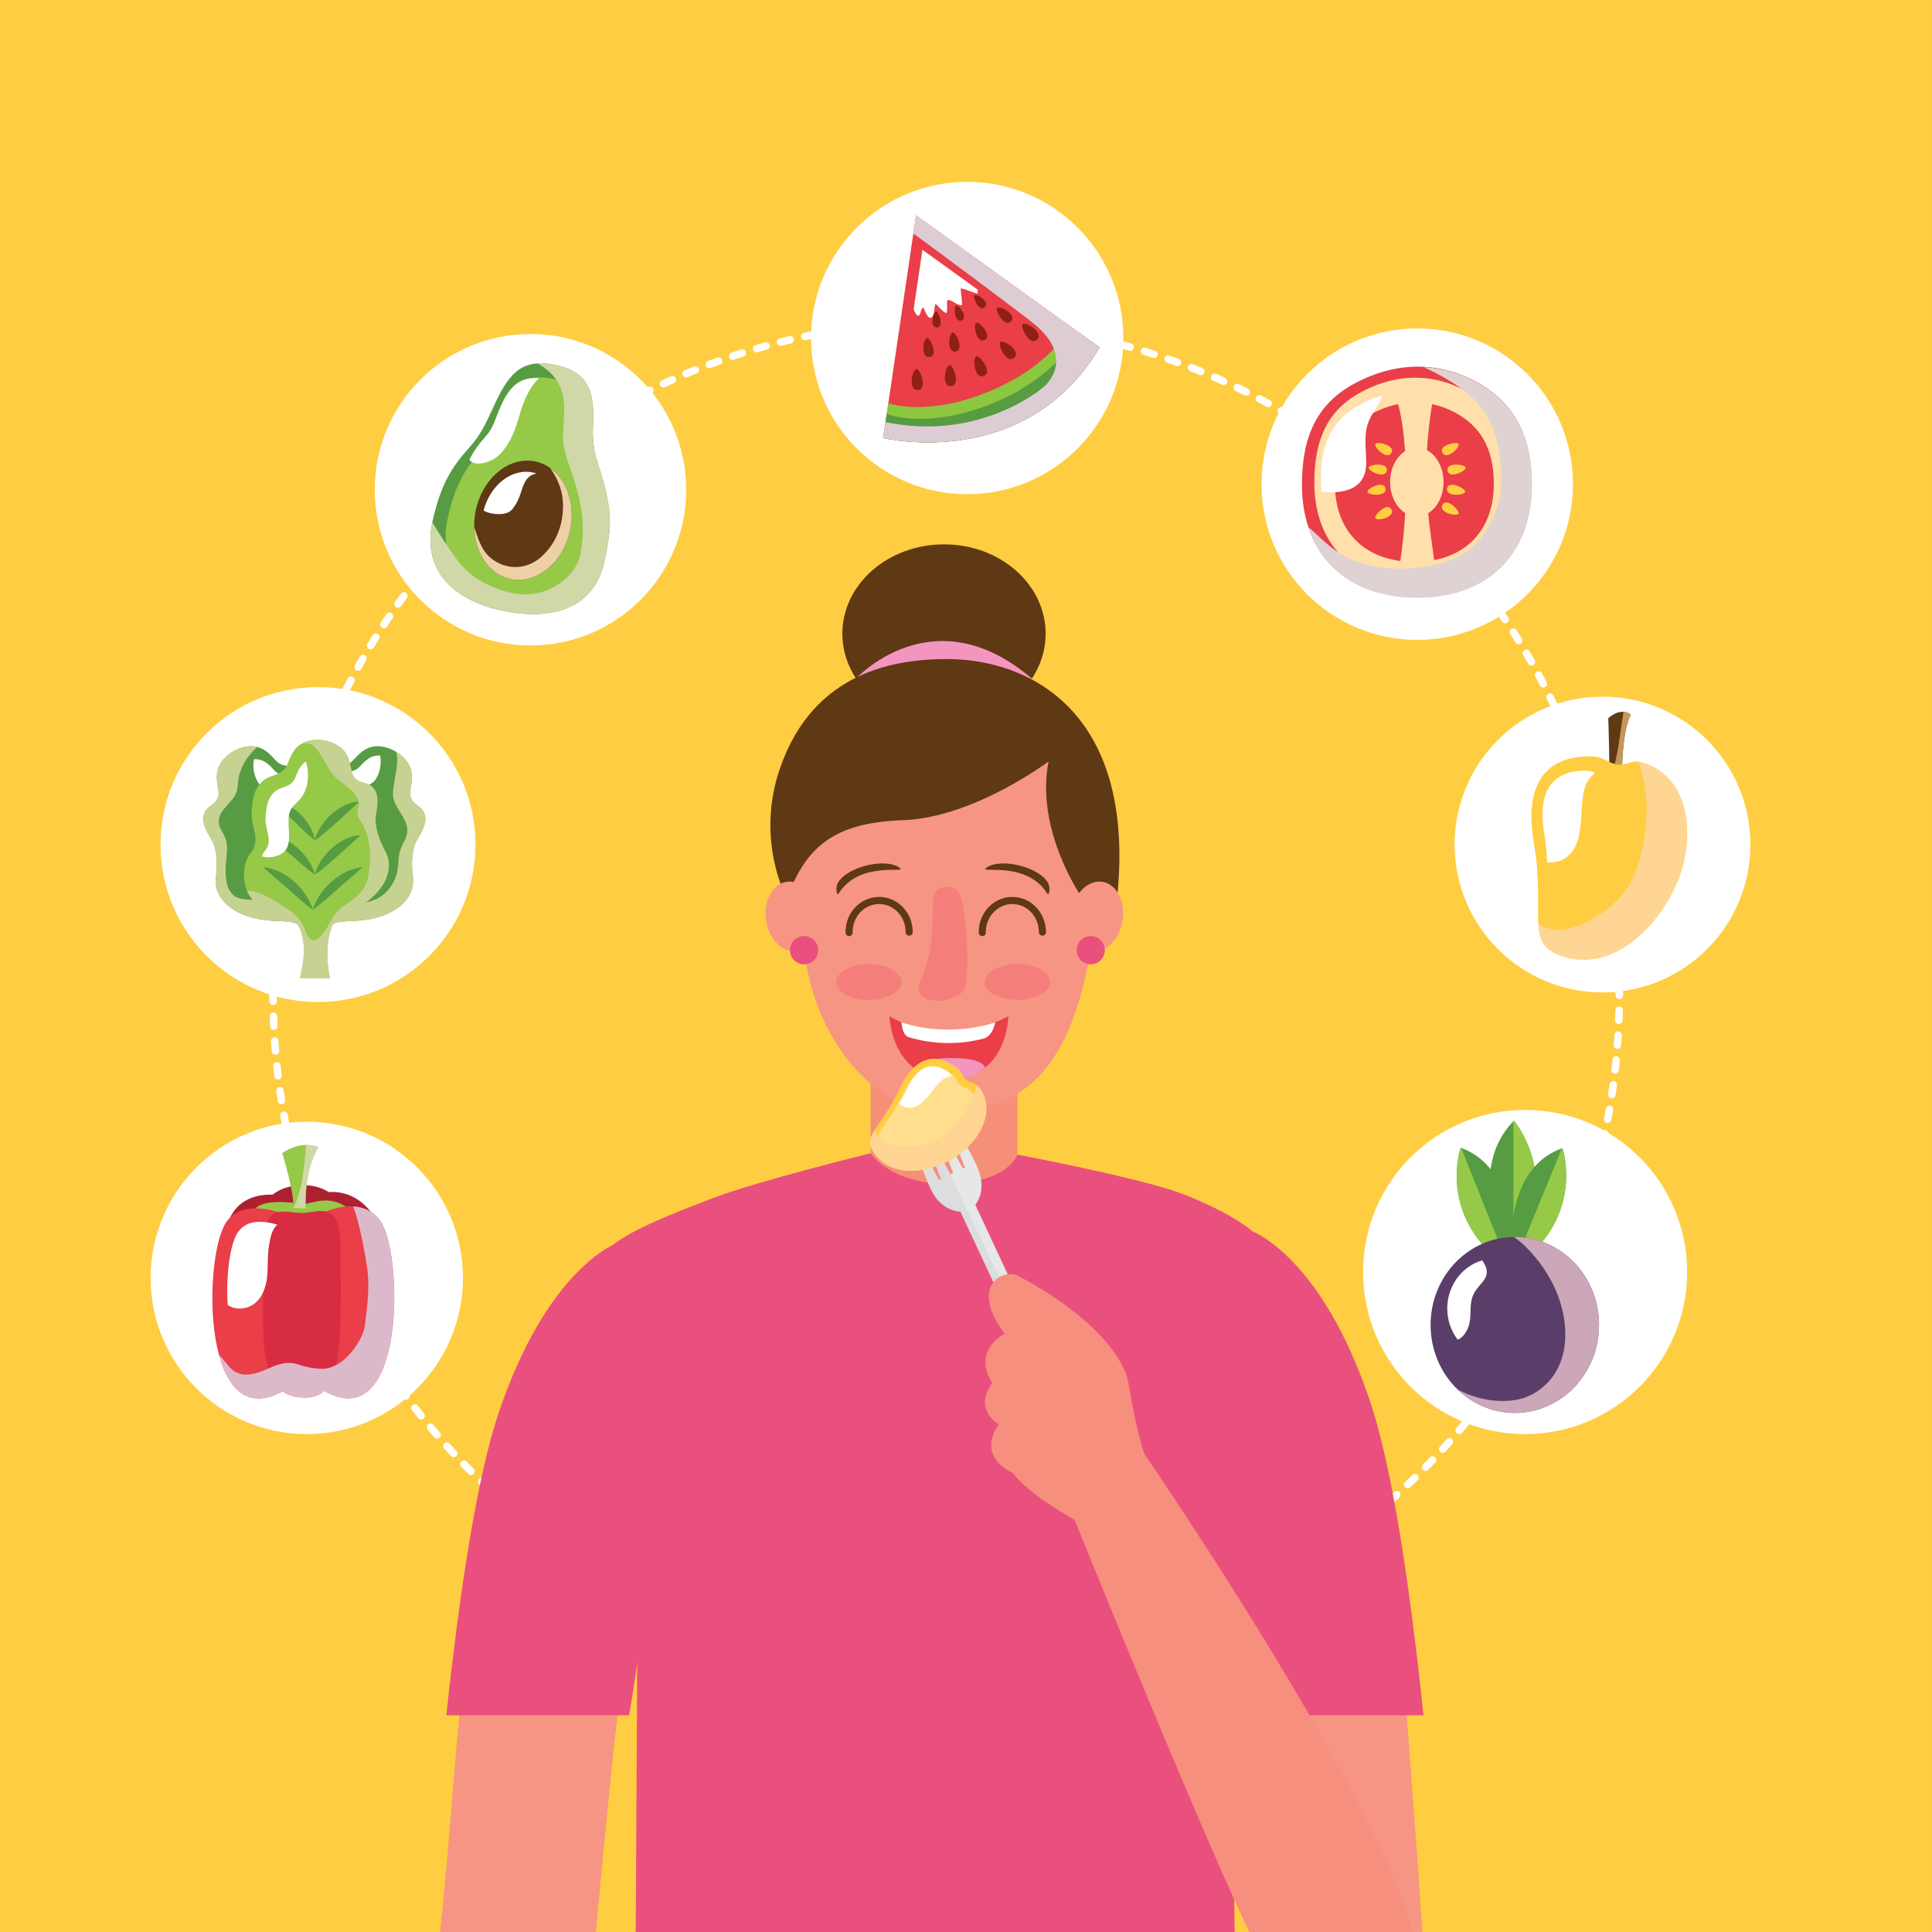 <?xml version="1.0" encoding="utf-8"?>
<!-- Generator: Adobe Illustrator 27.5.0, SVG Export Plug-In . SVG Version: 6.00 Build 0)  -->
<svg version="1.1" id="Capa_1" xmlns="http://www.w3.org/2000/svg" xmlns:xlink="http://www.w3.org/1999/xlink" x="0px" y="0px"
	 viewBox="0 0 425.2 425.2" style="enable-background:new 0 0 425.2 425.2;" xml:space="preserve">
<rect x="0" y="0" width="425.2" height="425.2" fill="#333333" stroke="none"/>
<rect x="0.002" y="0.004" style="fill:#FFCD41;" width="425.196" height="425.196"/>
<g>
	
		<ellipse transform="matrix(0.04 -0.999 0.999 0.04 -18.694 418.197)" style="fill:none;stroke:#FFFFFF;stroke-width:1.645;stroke-linecap:round;stroke-linejoin:round;stroke-miterlimit:10;stroke-dasharray:2.193,3.29;" cx="208.269" cy="218.826" rx="148.177" ry="148.175"/>
	<g>
		<path style="fill:#FFFFFF;" d="M247.234,74.393c0,18.982-15.386,34.371-34.366,34.371c-18.985,0-34.372-15.388-34.372-34.371
			c0-18.985,15.387-34.372,34.372-34.372C231.849,40.021,247.234,55.408,247.234,74.393z"/>
		<g>
			<path style="fill:#EA3E48;" d="M201.605,47.382l-7.228,49.002c0,0,31.239,7.663,47.603-19.929L201.605,47.382z"/>
			<path style="fill:#FFFFFF;" d="M201.342,68.678c0.113,0.236,0.561,1.082,0.945,0.734c0.246-0.226,0.301-0.649,0.402-0.955
				c0.092-0.278,0.195-0.543,0.402-0.754c0.029-0.026,0.08-0.016,0.1,0.011c0.318,0.42,1.053,2.806,1.864,2.12
				c0.416-0.351,0.48-1.053,0.558-1.557c0.068-0.443,0.082-0.944,0.268-1.357c0.023-0.05,0.082-0.054,0.119-0.016
				c0.376,0.392,0.73,0.809,1.123,1.182c0.203,0.191,0.412,0.382,0.641,0.54c0.137,0.095,0.492,0.428,0.565,0.185
				c0.286-0.907-0.065-1.863,0.178-2.774c0.009-0.032,0.048-0.046,0.071-0.045c1.023,0.093,1.744,0.952,2.721,1.157
				c0.06,0.013,0.413,0.108,0.417-0.023c0.009-0.2,0.009-0.4,0-0.598c-0.013-0.33-0.04-0.659-0.077-0.987
				c-0.076-0.659-0.174-1.315-0.216-1.979c-0.004-0.045,0.029-0.083,0.077-0.078c1.273,0.163,2.383,0.888,3.639,1.124
				c0.055-0.292,0.057-0.585,0.026-0.876L203.01,54.98l-1.933,13.091C201.172,68.271,201.248,68.481,201.342,68.678z"/>
			<path style="fill:#8DC63F;" d="M235.551,71.825c0,0-3.729,8.357-17.544,14.192c-13.944,5.888-22.504,2.718-22.504,2.718
				l-1.125,7.649c0,0,31.239,7.663,47.603-19.929L235.551,71.825z"/>
			<path style="fill:#579C43;" d="M195.156,91.094l-0.778,5.291c0,0,31.239,7.663,47.603-19.929l-4.494-3.237
				c0,0-4.481,9.403-18.426,15.294C204.158,94.805,195.156,91.094,195.156,91.094z"/>
			<g>
				<path style="fill:#8E2014;" d="M201.729,81.211c0.729-0.046,2.53,4.475,0.26,4.614C199.816,85.955,200.74,81.27,201.729,81.211z
					"/>
				<path style="fill:#8E2014;" d="M209.02,80.347c0.733-0.044,2.531,4.477,0.26,4.615C207.111,85.094,208.033,80.408,209.02,80.347
					z"/>
				<path style="fill:#8E2014;" d="M225.079,71.349c-0.543,0.493,1.443,4.935,3.124,3.403
					C229.813,73.289,225.811,70.684,225.079,71.349z"/>
				<path style="fill:#8E2014;" d="M220.098,75.308c-0.539,0.493,1.443,4.936,3.127,3.404
					C224.831,77.249,220.826,74.643,220.098,75.308z"/>
				<path style="fill:#8E2014;" d="M214.891,78.41c0.686-0.256,3.723,3.546,1.59,4.337C214.442,83.504,213.963,78.754,214.891,78.41
					z"/>
				<path style="fill:#8E2014;" d="M204.018,74.38c0.66-0.093,2.621,3.897,0.564,4.183C202.611,78.837,203.121,74.504,204.018,74.38
					z"/>
				<path style="fill:#8E2014;" d="M209.705,73.193c0.664-0.092,2.625,3.897,0.568,4.184
					C208.304,77.651,208.813,73.318,209.705,73.193z"/>
				<path style="fill:#8E2014;" d="M219.438,67.817c-0.459,0.487,1.666,4.392,3.089,2.877
					C223.886,69.247,220.055,67.158,219.438,67.817z"/>
				<path style="fill:#8E2014;" d="M214.915,71.011c0.605-0.281,3.642,2.965,1.755,3.84
					C214.867,75.685,214.095,71.391,214.915,71.011z"/>
				<path style="fill:#8E2014;" d="M206.051,68.608c0.551-0.022,1.826,3.398,0.123,3.463
					C204.543,72.135,205.311,68.637,206.051,68.608z"/>
				<path style="fill:#8E2014;" d="M214.438,65.012c-0.415,0.361,1.004,3.722,2.287,2.603
					C217.955,66.543,214.996,64.524,214.438,65.012z"/>
				<path style="fill:#8E2014;" d="M210.48,67.25c0.521-0.18,2.736,2.721,1.121,3.279C210.064,71.063,209.783,67.495,210.48,67.25z"
					/>
			</g>
			<path style="fill:#DECCD5;" d="M201.605,47.382l-0.592,4.021c0.608,0.356,25.736,18.986,27.27,20.459
				c1.315,1.265,2.613,2.623,3.389,4.299c0.65,1.402,0.958,2.979,0.67,4.513c-0.322,1.696-1.247,3.21-2.518,4.364
				c-1.446,1.319-15.056,12.054-34.936,7.854l-0.511,3.492c0,0,31.239,7.663,47.603-19.929L201.605,47.382z"/>
		</g>
	</g>
	<g>
		<path style="fill:#FFFFFF;" d="M371.316,279.95c0,19.7-15.967,35.67-35.667,35.67c-19.702,0-35.669-15.97-35.669-35.67
			c0-19.7,15.967-35.669,35.669-35.669C355.35,244.282,371.316,260.25,371.316,279.95z"/>
		<g>
			<g>
				<g>
					<path style="fill:#579C43;" d="M333.176,246.648c0,0,11.355,12.896-0.127,32.036
						C333.049,278.685,321.244,258.887,333.176,246.648z"/>
					<path style="fill:#95C947;" d="M333.073,278.642c11.44-19.116,0.103-31.994,0.103-31.994c-0.033,0.036-0.066,0.074-0.103,0.11
						V278.642z"/>
				</g>
				<g>
					<path style="fill:#579C43;" d="M343.87,252.689c0,0,5.268,15.546-10.964,26.441C332.906,279.13,329.591,257.682,343.87,252.689
						z"/>
					<path style="fill:#95C947;" d="M332.941,279.106c16.191-10.895,10.929-26.418,10.929-26.418
						c-0.042,0.015-0.081,0.033-0.124,0.046L332.941,279.106z"/>
				</g>
				<g>
					<path style="fill:#579C43;" d="M321.462,252.596c0,0-5.406,15.501,10.733,26.534
						C332.195,279.13,335.697,257.71,321.462,252.596z"/>
					<path style="fill:#95C947;" d="M332.16,279.105c-16.096-11.031-10.698-26.509-10.698-26.509
						c0.04,0.015,0.081,0.032,0.122,0.047L332.16,279.105z"/>
				</g>
			</g>
			<path style="fill:#5A3E69;" d="M351.919,291.593c0,10.693-8.3,19.363-18.536,19.363c-10.237,0-18.535-8.67-18.535-19.363
				c0-10.693,8.298-19.362,18.535-19.362C343.619,272.23,351.919,280.899,351.919,291.593z"/>
			<path style="fill:#FFFFFF;" d="M322.334,293.594c0.619-0.848,1.004-1.833,1.156-2.869c0.295-1.913-0.073-3.879,0.723-5.705
				c0.389-0.898,0.987-1.602,1.621-2.336c0.649-0.748,1.365-1.631,1.375-2.678c0.011-0.871-0.379-1.677-0.85-2.394
				c-0.049-0.073-0.099-0.151-0.153-0.229c-4.438,1.298-7.691,5.55-7.691,10.597c0,2.596,0.859,4.979,2.3,6.862
				C321.408,294.589,321.918,294.167,322.334,293.594z"/>
			<path style="fill:#CCA6B9;" d="M333.383,272.23c-0.07,0-0.141,0.004-0.213,0.006c0.965,0.669,1.877,1.428,2.73,2.281
				c2.695,2.692,4.951,5.899,6.48,9.396c2.776,6.328,3.398,14.866-1.66,20.272c-1.988,2.124-4.566,3.559-7.459,3.969
				c-2.578,0.365-5.244,0.154-7.761-0.507c-1.602-0.422-3.232-1.046-4.739-1.879c3.31,3.218,7.742,5.189,12.621,5.189
				c10.236,0,18.536-8.67,18.536-19.363C351.919,280.899,343.619,272.23,333.383,272.23z"/>
		</g>
	</g>
	<g>
		<path style="fill:#FFFFFF;" d="M346.184,106.556c0,18.927-15.344,34.271-34.273,34.271c-18.927,0-34.271-15.344-34.271-34.271
			c0-18.929,15.345-34.272,34.271-34.272C330.84,72.284,346.184,87.627,346.184,106.556z"/>
		<g>
			<path style="fill:#EA3E48;" d="M337.109,106.584c0,15.765-10.125,24.905-25.227,24.905c-15.099,0-25.344-9.061-25.344-24.829
				c0-10.604,3.336-17.838,11.576-22.26c9.85-5.282,19.197-4.435,26.605-0.471C331.984,87.813,337.109,94.387,337.109,106.584z"/>
			<g>
				<path style="fill:#FFCD41;" d="M302.695,97.678c0.316-0.56,4.51,0.263,3.529,2.004
					C305.289,101.347,302.272,98.436,302.695,97.678z"/>
				<path style="fill:#FFCD41;" d="M302.661,114.034c-0.304-0.567,2.636-3.666,3.583-1.906
					C307.147,113.81,303.072,114.799,302.661,114.034z"/>
				<path style="fill:#FFCD41;" d="M300.93,108.214c-0.117-0.632,3.64-2.667,3.995-0.702
					C305.266,109.392,301.082,109.069,300.93,108.214z"/>
				<path style="fill:#FFCD41;" d="M301.215,102.85c0.118-0.633,4.35-1.212,3.986,0.752
					C304.857,105.479,301.059,103.703,301.215,102.85z"/>
			</g>
			<g>
				<path style="fill:#FFCD41;" d="M320.994,97.678c-0.314-0.56-4.51,0.263-3.529,2.004
					C318.399,101.347,321.42,98.436,320.994,97.678z"/>
				<path style="fill:#FFCD41;" d="M321.023,113.023c0.301-0.566-2.639-3.667-3.584-1.905
					C316.535,112.799,320.609,113.788,321.023,113.023z"/>
				<path style="fill:#FFCD41;" d="M322.47,108.214c0.113-0.632-3.646-2.667-3.999-0.702
					C318.137,109.392,322.317,109.069,322.47,108.214z"/>
				<path style="fill:#FFCD41;" d="M322.563,102.85c-0.113-0.633-4.348-1.212-3.985,0.752
					C318.924,105.479,322.723,103.703,322.563,102.85z"/>
			</g>
			<path style="fill:#FFE0AA;" d="M322.506,85.994c-6.445-3.517-14.583-4.271-23.156,0.42c-7.178,3.924-10.084,10.348-10.084,19.763
				c0,13.998,8.922,22.042,22.066,22.042c13.148,0,21.963-8.115,21.963-22.111C333.295,95.281,328.836,89.444,322.506,85.994z
				 M293.795,106.501c0-7.334,2.308-12.338,8.008-15.394c2.01-1.079,3.986-1.784,5.909-2.177c0.775,2.968,1.265,6.54,1.522,10.367
				c-1.947,1.234-3.291,3.811-3.291,6.794c0,3.001,1.356,5.585,3.318,6.813c-0.211,3.739-0.58,7.355-1.076,10.561
				C299.487,122.314,293.795,116.271,293.795,106.501z M315.621,123.275c-0.306-2.703-0.899-6.092-1.305-10.328
				c1.998-1.211,3.385-3.821,3.385-6.856c0-3.168-1.508-5.878-3.648-7.011c0.18-3.101,0.533-6.472,1.127-10.143
				c1.779,0.378,3.463,1.01,5.02,1.843c5.023,2.687,8.568,7.233,8.568,15.667C328.768,115.774,323.641,121.744,315.621,123.275z"/>
			<path style="fill:#DFD2D2;" d="M324.756,84.006c-3.434-1.836-7.287-3.001-11.409-3.2c0.236,0.108,0.477,0.22,0.714,0.336
				c3.955,1.929,8.307,4.322,11.211,7.712c2.453,2.863,3.965,6.302,4.566,10.021c0.64,3.98,0.922,8.332-0.203,12.253
				c-1.121,3.907-3.264,7.368-6.418,9.954c-3.31,2.712-9.818,3.922-13.99,4.04c-13.178,0.371-17.273-5.805-21.271-9.128
				c3.276,10.003,12.127,15.574,23.966,15.574c15.099,0,25.224-9.139,25.224-24.907C337.145,94.466,332.022,87.892,324.756,84.006z"
				/>
			<path style="fill:#FFFFFF;" d="M296.247,107.938c3.069-0.839,4.45-2.992,4.435-6.146c-0.018-3.378-0.705-6.559,0.84-9.725
				c0.797-1.642,2.064-3.166,2.653-4.894c0.015-0.038,0.024-0.077,0.036-0.115c-1.604,0.45-3.24,1.102-4.895,1.99
				c-6.145,3.295-8.629,8.687-8.629,16.589c0,0.931,0.053,1.825,0.148,2.691C292.65,108.421,294.508,108.414,296.247,107.938z"/>
		</g>
	</g>
	<g>
		<path style="fill:#FFFFFF;" d="M385.232,185.871c0,17.977-14.569,32.549-32.548,32.549c-17.978,0-32.551-14.572-32.551-32.549
			c0-17.976,14.572-32.549,32.551-32.549C370.662,153.322,385.232,167.895,385.232,185.871z"/>
		<g>
			<g>
				<path style="fill:#5F3814;" d="M356.966,173.588c0,0-0.413-11.704,1.942-16.326c0,0-2.037-1.806-4.959,0.818
					c0,0,0.497,12.58-0.001,15.063L356.966,173.588z"/>
				<path style="fill:#C4985C;" d="M358.908,157.262c0,0-0.597-0.526-1.604-0.596c0,0-0.787,5.107-1.029,6.928
					c-0.301,2.259-1.792,8.818-2.316,9.484c-0.004,0.02-0.01,0.045-0.011,0.065l3.018,0.445
					C356.966,173.588,356.553,161.884,358.908,157.262z"/>
			</g>
			<path style="fill:#FFCD41;" d="M370.456,190.184c-2.628,10.475-13.774,24.39-26.555,20.284
				c-8.554-2.749-3.657-9.264-6.327-24.954c-2.282-13.423,2.992-19.055,12.309-19.055c3.176,0,3.68,1.371,5.96,1.789
				c1.906,0.349,3.298-1.031,5.221-0.529C370.368,170.146,372.863,180.597,370.456,190.184z"/>
			<path style="fill:#FFFFFF;" d="M340.493,189.781c0.47,0.032,0.94,0.031,1.411-0.017c3.088-0.3,4.897-2.758,5.553-5.629
				c0.671-2.956,0.487-5.992,0.926-8.974c0.168-1.141,0.454-2.297,1.073-3.286c0.437-0.698,0.986-1.283,1.614-1.783
				c-0.559-0.259-1.209-0.476-2.277-0.476c-6.762,0-10.593,4.089-8.936,13.831C340.266,185.84,340.426,187.938,340.493,189.781z"/>
			<path style="fill:#FFD594;" d="M361.064,167.72c-0.148-0.04-0.29-0.063-0.434-0.081c0.374,1.258,0.768,2.515,1.046,3.788
				c1.064,4.862,0.91,9.946-0.111,14.809c-0.848,4.041-2.186,8.083-5.003,11.199c-1.313,1.45-2.835,2.753-4.489,3.801
				c-1.85,1.173-3.789,2.323-5.918,2.902c-1.965,0.537-4.158,0.736-6.084-0.05c-0.562-0.23-1.061-0.569-1.523-0.958
				c0.211,3.759,1.182,5.998,5.354,7.339c12.78,4.107,23.927-9.809,26.555-20.284C372.863,180.597,370.368,170.146,361.064,167.72z"
				/>
		</g>
	</g>
	<g>
		<path style="fill:#FFFFFF;" d="M151.021,107.786c0,18.928-15.345,34.271-34.271,34.271c-18.928,0-34.273-15.343-34.273-34.271
			c0-18.929,15.346-34.272,34.273-34.272C135.677,73.513,151.021,88.857,151.021,107.786z"/>
		<g>
			<path style="fill:#579C43;" d="M132.968,106.597c-1.227-4.809-2.787-6.764-2.457-13.188c0.354-6.851-0.78-11.501-8.164-13.07
				c-7.057-1.499-10.084,1.368-13.275,8.205c-2.386,5.11-3.109,6.969-5.98,10.177c-3.282,3.668-6.092,7.521-7.945,16.233
				c-2.241,10.549,4.584,17.144,15.375,19.438c10.793,2.293,20.256-0.332,22.499-10.879
				C134.484,116.615,134.775,113.68,132.968,106.597z"/>
			<path style="fill:#95C947;" d="M130.37,106.524c-0.984-4.246-2.277-5.963-1.934-11.656c0.367-6.072-0.539-10.181-6.731-11.497
				c-5.925-1.259-8.495,1.313-11.249,7.4c-2.055,4.551-2.684,6.206-5.13,9.076c-2.799,3.283-5.2,6.723-6.843,14.459
				c-1.988,9.367,3.684,15.142,12.736,17.065c9.051,1.923,17.035-0.495,19.025-9.863
				C131.547,115.383,131.821,112.782,130.37,106.524z"/>
			<path style="fill:#5F3814;" d="M125.457,116.697c-1.517,7.141-7.386,11.942-13.116,10.726c-5.726-1.216-9.139-7.992-7.621-15.133
				c1.518-7.141,7.391-11.943,13.119-10.726C123.567,102.78,126.978,109.556,125.457,116.697z"/>
			<path style="fill:#FFFFFF;" d="M108.72,113.083c1.494,0.151,3.119,0.15,4.14-1.141c0.599-0.76,1.052-1.595,1.405-2.495
				c0.609-1.544,1.049-4.02,2.692-4.862c0.376-0.192,0.752-0.31,1.131-0.374c-0.262-0.087-0.527-0.164-0.804-0.222
				c-4.637-0.985-9.383,2.727-10.861,8.365C107.14,112.747,107.93,113.003,108.72,113.083z"/>
			<path style="fill:#EFD0A6;" d="M121.04,102.968c1.533,2.108,2.609,4.531,2.815,7.108c0.374,4.704-1.195,9.337-4.767,12.513
				c-3.132,2.785-7.57,2.964-10.9,0.366c-2.273-1.779-2.932-4.389-3.819-6.894c0.136,5.617,3.273,10.362,7.972,11.361
				c5.73,1.217,11.6-3.585,13.116-10.726C126.665,111.017,124.751,105.573,121.04,102.968z"/>
			<path style="fill:#CFD8A6;" d="M132.968,106.597c-1.227-4.809-2.787-6.764-2.457-13.188c0.354-6.851-0.78-11.501-8.164-13.07
				c-1.524-0.324-2.859-0.444-4.05-0.363c0.128,0.075,0.259,0.147,0.38,0.219c1.573,0.938,3.122,2.268,4.053,3.87
				c2.367,4.058,1.068,8.409,1.214,12.82c0.171,5.341,6.018,13.355,3.837,24.85c-0.551,2.896-2.175,4.888-4.508,6.57
				c-4.706,3.386-9.98,3.028-15.354,0.642c-3.63-1.612-5.944-3.726-8.105-6.812c-2.43-3.469-4.668-7.18-4.668-7.18
				c-2.241,10.549,4.584,17.144,15.375,19.438c10.793,2.293,20.256-0.332,22.499-10.879
				C134.484,116.615,134.775,113.68,132.968,106.597z"/>
			<path style="fill:#FFFFFF;" d="M103.47,101.404c0.75,0.645,1.725,0.703,2.67,0.548c1.605-0.262,3-1.02,4.104-2.218
				c2.305-2.512,3.307-5.61,4.228-8.823c0.694-2.425,2.047-5.775,4.146-7.669c-3.85-0.351-6.21,1.433-8.177,5.645
				c-1.649,3.528-1.664,5.054-3.643,7.268c-1.296,1.449-2.487,2.94-3.506,5.078C103.352,101.292,103.407,101.349,103.47,101.404z"/>
		</g>
	</g>
	<g>
		<path style="fill:#FFFFFF;" d="M104.645,185.87c0,19.141-15.518,34.659-34.659,34.659c-19.143,0-34.659-15.518-34.659-34.659
			c0-19.142,15.517-34.657,34.659-34.657C89.127,151.213,104.645,166.729,104.645,185.87z"/>
		<g>
			<path style="fill:#579C43;" d="M66.701,201.126c0,0-1.512-3.724-4.782-5.991c-4.534-3.145-2.427-10.486,1.249-12.522
				c3.073-1.701,2.055-5.396,3.277-8.058c1.228-2.663,2.899-6.23,7.11-5.974c4.215,0.255,3.726-1.514,6.493-3.422
				c3.85-2.656,9.695,0.853,10.453,4.476c0.753,3.625-1.804,5.405,1.434,7.674c3.24,2.271,1.005,5.522-0.193,7.608
				c-1.197,2.085-1.246,5.378-0.877,8.144c0.474,3.556-2.169,7.24-7.734,8.815c-4.98,1.41-8.562,0.287-10.277,1.753L66.701,201.126z
				"/>
			<path style="fill:#FFFFFF;" d="M70.066,175.671c0.41,1.45,2.381,1.2,3.517,0.896c0.558-0.148,1.142-0.328,1.627-0.647
				c0.535-0.35,1.013-0.775,1.567-1.107c1.148-0.692,2.385-1.222,3.625-1.733c1.033-0.424,1.825-0.801,2.408-1.792
				c0.475-0.808,0.787-1.719,0.912-2.65c0.104-0.749,0.104-1.605-0.088-2.377c-0.912-0.023-1.815,0.195-2.607,0.745
				c-2.226,1.533-1.834,2.953-5.218,2.748c-3.384-0.205-4.73,2.662-5.711,4.801c-0.058,0.122-0.106,0.249-0.152,0.378
				C69.967,175.182,69.998,175.43,70.066,175.671z"/>
			<path style="fill:#C6D291;" d="M91.936,177.309c-3.237-2.269-0.681-4.049-1.434-7.674c-0.33-1.58-1.63-3.138-3.311-4.173
				c0.189,0.719,0.275,1.46,0.232,2.204c-0.082,1.596-0.483,3.153-0.695,4.735c-0.152,1.117-0.381,2.321-0.104,3.437
				c0.579,2.305,2.703,4.023,2.998,6.432c0.188,1.583-0.676,2.839-1.301,4.211c-0.801,1.741-0.49,3.671-0.928,5.505
				c-0.676,2.833-2.596,5.234-5.385,6.212c-1.578,0.554-3.217,0.629-4.877,0.706c-2.034,0.092-4.086,0.127-6.117-0.085
				c-1.693-0.177-3.266-0.456-4.712-1.395c-1.226-0.796-2.349-1.775-3.682-2.382c0.006,0.071-0.036,0.145-0.13,0.142
				c-0.18-0.008-0.357-0.016-0.535-0.023c3.242,2.27,4.744,5.966,4.744,5.966l6.152,2.502c1.716-1.466,5.297-0.343,10.277-1.753
				c5.565-1.575,8.208-5.259,7.734-8.815c-0.369-2.766-0.32-6.059,0.877-8.144C92.94,182.831,95.176,179.579,91.936,177.309z"/>
			<path style="fill:#579C43;" d="M71.666,201.126c0,0,1.514-3.724,4.781-5.991c4.537-3.145,2.426-10.486-1.246-12.522
				c-3.073-1.701-2.055-5.396-3.279-8.058c-1.222-2.663-2.895-6.23-7.107-5.974c-4.212,0.255-3.727-1.514-6.494-3.422
				c-3.85-2.656-9.695,0.853-10.451,4.476c-0.756,3.625,1.801,5.405-1.438,7.674c-3.238,2.271-1.004,5.522,0.193,7.608
				c1.199,2.085,1.248,5.378,0.879,8.144c-0.475,3.556,2.168,7.24,7.732,8.815c4.983,1.41,8.758,0.287,10.473,1.753L71.666,201.126z
				"/>
			<path style="fill:#FFFFFF;" d="M69.488,176.488c-0.412,1.45-2.379,1.2-3.514,0.896c-0.558-0.15-1.139-0.328-1.632-0.646
				c-0.532-0.351-1.011-0.777-1.561-1.108c-1.154-0.693-2.385-1.223-3.628-1.733c-1.034-0.424-1.827-0.801-2.408-1.792
				c-0.475-0.808-0.788-1.719-0.913-2.65c-0.104-0.75-0.105-1.606,0.087-2.377c0.911-0.025,1.812,0.194,2.609,0.743
				c2.225,1.533,1.831,2.954,5.216,2.749c3.387-0.205,4.731,2.661,5.714,4.8c0.057,0.123,0.106,0.249,0.15,0.378
				C69.59,175.998,69.561,176.243,69.488,176.488z"/>
			<path style="fill:#C6D291;" d="M64.719,197.925c-2.35-0.385-4.748-0.094-7.111,0.034c-1.124,0.062-2.26,0.11-3.381,0.004
				c-0.973-0.092-1.995-0.237-2.767-0.882c-1.665-1.387-1.842-3.881-1.807-5.894c0.03-1.624,0.362-3.253,0.302-4.874
				c-0.034-1.08-0.337-1.985-0.861-2.921c-0.342-0.602-0.758-1.235-0.897-1.925c-0.55-2.774,2.396-4.342,3.544-6.447
				c0.754-1.38,0.504-2.998,0.916-4.486c0.404-1.45,1.078-2.811,1.992-4.008c0.587-0.771,1.242-1.479,1.943-2.135
				c-3.672-0.891-8.074,2.132-8.723,5.245c-0.756,3.625,1.801,5.405-1.438,7.674c-3.238,2.271-1.004,5.522,0.193,7.608
				c1.199,2.085,1.248,5.378,0.879,8.144c-0.475,3.556,2.168,7.24,7.732,8.815c4.983,1.41,8.758,0.287,10.473,1.753l4.239-1.78
				C68.945,199.674,67.117,198.316,64.719,197.925z"/>
			<path style="fill:#95C947;" d="M84.82,187.395c-1.338-2.447-2.481-5.535-2.113-7.912c0.363-2.377,1.279-6.217-2.562-7.169
				c-3.841-0.949-2.097-3.53-4.108-6.639c-2.009-3.108-8.724-4.274-11.361-0.409c-1.893,2.778-0.802,4.252-4.822,5.532
				c-4.021,1.28-4.298,5.212-4.48,8.136c-0.182,2.925,2.1,6.003-0.152,8.698c-2.694,3.221-2.015,10.83,3.348,12.13
				c3.374,0.817,6.519,2.955,6.984,3.731c2.676,4.481,0.438,11.78,0.438,11.78h6.619c0,0-1.686-7.306,0.826-12.201
				c0.752-1.46,3.707-1.931,7.35-4.669C85.41,194.931,86.545,190.543,84.82,187.395z"/>
			<path style="fill:#C6D291;" d="M84.82,187.395c-1.338-2.447-2.481-5.535-2.113-7.912c0.363-2.377,1.279-6.217-2.562-7.169
				c-3.841-0.949-2.097-3.53-4.108-6.639c-1.643-2.539-6.422-3.78-9.557-2.045c0.23-0.021,0.463-0.032,0.695-0.026
				c0.649,0.015,1.289,0.131,1.813,0.534c0.502,0.386,0.884,0.959,1.239,1.479c0.462,0.689,0.953,1.362,1.349,2.093
				c0.429,0.784,0.818,1.61,1.351,2.328c0.951,1.271,2.313,2.127,3.511,3.138c0.979,0.827,2.212,1.949,2.487,3.272
				c0.158,0.774-0.133,1.391-0.252,2.143c-0.187,1.186,0.577,1.87,1.116,2.805c0.817,1.417,1.288,3.001,1.491,4.62
				c0.227,1.775,0.204,3.58-0.012,5.357c-0.188,1.529-0.47,3.016-1.36,4.311c-0.9,1.311-2.093,2.267-3.413,3.129
				c-0.844,0.553-1.729,1.117-2.381,1.899c-0.529,0.634-0.945,1.351-1.35,2.071c-0.67,1.198-2.986,5.761-4.813,3.574
				c-0.648-0.776-0.828-1.837-1.262-2.726c-0.765-1.564-2.154-2.738-3.587-3.674c-2.655-1.737-5.523-3.778-8.741-3.945
				c0.748,1.784,2.12,3.246,4.205,3.751c3.374,0.817,6.519,2.955,6.984,3.731c2.676,4.481,0.438,11.78,0.438,11.78h6.619
				c0,0-1.686-7.306,0.826-12.201c0.752-1.46,3.707-1.931,7.35-4.669C85.41,194.931,86.545,190.543,84.82,187.395z"/>
			<g>
				<path style="fill:#579C43;" d="M68.84,200.224c-1.041-0.751-1.955-1.528-2.862-2.302c-0.901-0.778-1.777-1.556-2.647-2.327
					c-0.876-0.772-1.746-1.54-2.637-2.306c-0.889-0.776-1.799-1.527-2.748-2.397c1.292,0.052,2.52,0.46,3.658,1.01
					c1.133,0.56,2.184,1.282,3.121,2.114c0.939,0.834,1.773,1.778,2.484,2.808c0.354,0.517,0.678,1.055,0.957,1.619
					C68.442,199.007,68.69,199.591,68.84,200.224z"/>
				<path style="fill:#579C43;" d="M68.84,200.224c0.15-0.632,0.405-1.217,0.682-1.782c0.284-0.564,0.61-1.102,0.965-1.619
					c0.715-1.03,1.555-1.971,2.5-2.805c0.941-0.833,1.99-1.555,3.131-2.114c1.139-0.55,2.367-0.958,3.66-1.012
					c-0.951,0.871-1.865,1.622-2.756,2.4c-0.893,0.768-1.766,1.536-2.645,2.307c-0.877,0.772-1.756,1.549-2.661,2.327
					C70.807,198.7,69.885,199.476,68.84,200.224z"/>
				<path style="fill:#579C43;" d="M69.293,192.504c-0.988-0.679-1.838-1.389-2.683-2.102c-0.836-0.713-1.644-1.43-2.446-2.146
					l-2.408-2.148c-0.805-0.729-1.633-1.439-2.5-2.274c1.211,0.017,2.354,0.387,3.418,0.89c1.057,0.513,2.03,1.185,2.896,1.962
					c0.867,0.777,1.635,1.659,2.279,2.626c0.32,0.484,0.611,0.989,0.861,1.518C68.955,191.361,69.174,191.909,69.293,192.504z"/>
				<path style="fill:#579C43;" d="M69.293,192.504c0.123-0.595,0.343-1.143,0.586-1.675c0.248-0.529,0.541-1.034,0.861-1.518
					c0.647-0.967,1.411-1.848,2.278-2.626c0.868-0.777,1.841-1.45,2.901-1.962c1.061-0.503,2.204-0.873,3.412-0.89
					c-0.863,0.835-1.693,1.545-2.502,2.274l-2.406,2.148c-0.803,0.716-1.609,1.433-2.443,2.146
					C71.137,191.115,70.282,191.825,69.293,192.504z"/>
				<path style="fill:#579C43;" d="M69.293,184.938c-0.903-0.686-1.668-1.391-2.426-2.094c-0.748-0.706-1.471-1.41-2.184-2.109
					c-0.717-0.698-1.428-1.395-2.158-2.093c-0.73-0.706-1.482-1.391-2.283-2.2c1.145-0.01,2.234,0.346,3.23,0.841
					c0.995,0.504,1.895,1.174,2.681,1.945c0.79,0.772,1.466,1.646,2.015,2.597c0.271,0.477,0.513,0.971,0.707,1.489
					C69.068,183.831,69.23,184.366,69.293,184.938z"/>
				<path style="fill:#579C43;" d="M69.293,184.938c0.117-0.581,0.332-1.115,0.566-1.635c0.24-0.518,0.521-1.01,0.83-1.483
					c0.619-0.942,1.359-1.806,2.195-2.57c0.836-0.765,1.777-1.429,2.806-1.936c1.03-0.499,2.149-0.867,3.333-0.872
					c-0.838,0.823-1.627,1.526-2.402,2.245l-2.318,2.122c-0.771,0.702-1.556,1.405-2.371,2.101
					C71.109,183.602,70.271,184.291,69.293,184.938z"/>
			</g>
			<path style="fill:#FFFFFF;" d="M57.598,188.444c0.082,0.03,0.166,0.06,0.25,0.085c0.887,0.268,1.949,0.157,2.832-0.081
				c1.303-0.351,2.368-1.135,2.722-2.486c0.386-1.448,0.17-2.96,0.116-4.433c-0.041-1.157-0.067-2.493,0.591-3.509
				c0.707-1.095,1.84-1.817,2.526-2.94c0.814-1.334,1.137-2.911,1.137-4.465c0.002-1.025-0.099-2.067-0.471-2.994
				c-0.449,0.302-0.851,0.682-1.173,1.158c-1.565,2.295-0.659,3.514-3.989,4.574c-3.324,1.057-3.55,4.307-3.702,6.726
				c-0.149,2.419,1.735,4.964-0.126,7.192C58.025,187.609,57.787,188.007,57.598,188.444z"/>
		</g>
	</g>
	<g>
		<path style="fill:#FFFFFF;" d="M101.889,281.25c0,18.982-15.386,34.37-34.369,34.37c-18.982,0-34.373-15.388-34.373-34.37
			c0-18.985,15.391-34.371,34.373-34.371C86.503,246.879,101.889,262.265,101.889,281.25z"/>
		<g>
			<g>
				<path style="fill:#AD2032;" d="M71.195,262.541c0,0,7.332-2.075,12.032,6.642c2.962,5.492,4.497,42.753-11.917,32.725
					c0,0,1.979-3.731,1.979-19.677C73.29,264.707,71.195,262.541,71.195,262.541z"/>
				<path style="fill:#AD2032;" d="M63.248,263.339c0,0-9.932-2.74-13.006,5.578c-2.148,5.817-3.637,42.955,12.775,33.003
					c0,0-1.98-3.703-1.98-19.528C61.037,265.002,63.248,263.339,63.248,263.339z"/>
				<path style="fill:#AD2032;" d="M58.129,266.91c0.598,18.943-1.289,36.436,9.274,36.436c7.339,0,7.804-12.44,7.591-36.05
					C74.913,258.236,57.887,259.234,58.129,266.91z"/>
			</g>
			<path style="fill:#95C947;" d="M56.16,266.074c0,0,1.214-2.448,9.996-1.157c2.475,0.364,5.746-2.477,10.744,1.146
				c0,0-7.514,2.35-10.604,2.305C63.697,268.331,59.237,268.167,56.16,266.074z"/>
			<path style="fill:#EA3E48;" d="M69.985,267.388c0,0,9.118-5.018,13.683,1.268c5.1,7.02,5.691,47.646-12.279,37.467
				c0,0,2.167-3.786,2.167-19.972C73.556,268.365,69.985,267.388,69.985,267.388z"/>
			<path style="fill:#EA3E48;" d="M63.705,267.695c0,0-10.035-4.789-14.01,1.425c-5.005,7.826-5.364,47.116,12.609,37.015
				c0,0-2.167-3.758-2.167-19.82C60.138,268.664,63.705,267.695,63.705,267.695z"/>
			<path style="fill:#D72C41;" d="M66.297,266.957c-3.404-0.071-8.17-2.296-8.17,6.225c0,19.237-2.586,34.399,8.98,34.399
				c8.037,0,8.115-9.863,7.799-33.825C74.773,263.821,69.752,267.028,66.297,266.957z"/>
			<path style="fill:#FFFFFF;" d="M54.24,287.775c2.779-0.797,4.041-3.45,4.47-6.12c0.238-1.457,0.185-2.905,0.222-4.372
				c0.037-1.547,0.201-3.039,0.529-4.55c0.2-0.931,0.473-1.899,1.067-2.662c0.158-0.199,0.328-0.379,0.514-0.542
				c-2.469-0.756-6.703-1.442-8.775,1.798c-1.623,2.536-2.601,9.402-2.144,15.869C51.286,288.021,52.768,288.198,54.24,287.775z"/>
			<path style="fill:#DCB9CA;" d="M83.668,268.656c-1.613-2.22-3.791-3.028-5.939-3.147c1.164,3.233,1.867,6.607,2.486,9.981
				c0.359,1.937,0.704,3.863,0.801,5.834c0.1,2.037,0.022,4.077-0.207,6.104c-0.113,1.02-0.258,2.034-0.359,3.056
				c-0.08,0.825-0.159,1.675-0.423,2.465c-0.468,1.395-1.254,2.744-2.128,3.92c-1.648,2.224-4.125,4.396-7.068,4.372
				c-1.849-0.017-3.625-0.414-5.377-0.991c-2.059-0.681-4.113-0.082-6.022,0.771c-2.605,1.164-5.916,2.525-8.396,0.364
				c-0.947-0.827-1.82-2.203-2.85-3.249c2.02,7.487,6.324,12.302,14,8.065c1.256,0.897,2.863,1.38,4.922,1.38
				c1.832,0,3.25-0.515,4.344-1.59c-0.04,0.091-0.063,0.131-0.063,0.131C89.359,316.301,88.768,275.675,83.668,268.656z"/>
			<g>
				<path style="fill:#95C947;" d="M67.265,265.934c0,0-0.474-8.232,2.796-13.423c0,0-3.525-1.794-7.945,1.282
					c0,0,2.884,9.345,2.371,12.075L67.265,265.934z"/>
				<path style="fill:#CFD8A6;" d="M70.061,252.511c0,0-1.031-0.523-2.676-0.519c0,0-0.531,5.608-0.838,7.584
					c-0.18,1.169-1.285,5.454-2.051,6.215c-0.005,0.024-0.008,0.052-0.01,0.075l2.778,0.066
					C67.265,265.933,66.791,257.701,70.061,252.511z"/>
			</g>
		</g>
	</g>
	<g>
		<path style="fill:#5F3814;" d="M230.125,139.464c0,10.854-10.002,19.673-22.359,19.673c-12.361,0-22.375-8.819-22.375-19.673
			c0-10.864,10.014-19.66,22.375-19.66C220.123,119.804,230.125,128.6,230.125,139.464z"/>
		<path style="fill:#F495BF;" d="M188.094,149.63c0,0,17.244-19.228,39.326,0C227.42,149.63,210.7,159.137,188.094,149.63z"/>
		<rect x="191.607" y="232.956" style="fill:#F68F78;" width="32.299" height="29.637"/>
		<path style="fill:#F69583;" d="M239.91,209.873c-5.295,30.032-18.377,34.807-33.209,34.807c-13.33,0-25.6-14.186-28.964-30.96
			c-1.515-7.555-6.716-34.536-6.716-34.536c0-20.295,16.447-33.516,36.732-33.516l0,0c20.295,0,36.74,13.221,36.74,33.516
			C244.494,179.184,241.924,198.442,239.91,209.873z"/>
		<g>
			<g>
				<path style="fill:#F47F7A;" d="M231.084,216.115c0,2.179-3.214,3.947-7.182,3.947c-3.96,0-7.172-1.768-7.172-3.947
					c0-2.19,3.212-3.963,7.172-3.963C227.87,212.152,231.084,213.924,231.084,216.115z"/>
				<path style="fill:#F47F7A;" d="M198.405,216.115c0,2.179-3.212,3.947-7.176,3.947c-3.966,0-7.177-1.768-7.177-3.947
					c0-2.19,3.211-3.963,7.177-3.963C195.193,212.152,198.405,213.924,198.405,216.115z"/>
			</g>
			
				<path style="fill:none;stroke:#5F3814;stroke-width:1.562;stroke-linecap:round;stroke-linejoin:round;stroke-miterlimit:10;" d="
				M216.188,205.241c0-0.044-0.002-0.089-0.002-0.132c0-3.827,2.963-6.928,6.615-6.928c3.652,0,6.615,3.101,6.615,6.96"/>
			
				<path style="fill:none;stroke:#5F3814;stroke-width:1.562;stroke-linecap:round;stroke-linejoin:round;stroke-miterlimit:10;" d="
				M186.867,205.241c-0.001-0.044-0.001-0.089-0.001-0.132c0-3.827,2.96-6.928,6.615-6.928c3.651,0,6.612,3.101,6.612,6.96"/>
			<path style="fill:#5F3814;" d="M184.545,196.684c-0.338,0.549-0.789-1.197-0.109-2.42c1.908-3.432,10.338-5.55,13.508-3.314
				C200.067,192.45,189.201,189.175,184.545,196.684z"/>
			<path style="fill:#5F3814;" d="M230.51,196.684c0.342,0.549,0.791-1.197,0.107-2.42c-1.904-3.432-10.336-5.55-13.504-3.314
				C214.988,192.45,225.852,189.175,230.51,196.684z"/>
			<path style="fill:#F47F7A;" d="M210.84,196.265c1.609,1.861,2.5,13.326,1.767,20.334c-0.483,4.615-12.874,5.442-9.937-0.975
				c3.678-8.039,1.986-16.475,3.048-18.873C206.438,195.126,209.113,194.27,210.84,196.265z"/>
			<g>
				<path style="fill:#EA3E48;" d="M221.925,223.636c-14.501,7.812-26.171,0-26.171,0s0.383,13.804,13.186,13.804
					C221.743,237.439,221.925,223.636,221.925,223.636z"/>
				<path style="fill:#F495BF;" d="M208.352,232.873c-4.799,0.118-5.74,2.223-5.961,2.96c1.758,1.214,3.84,1.606,6.549,1.606
					c3.494,0,6.449-0.94,7.879-2.537C216.324,233.898,214.597,232.721,208.352,232.873z"/>
				<path style="fill:#FFFFFF;" d="M198.428,225.011c0,0,0.038,2.793,1.585,3.261c1.909,0.579,8.472,2.428,16.595,0.274
					c0,0,1.768-0.395,2.422-3.536C219.029,225.011,209.387,228.578,198.428,225.011z"/>
			</g>
		</g>
		<path style="fill:#5F3814;" d="M245.975,196.43c0,0-3.373,1.467-7.623,1.467c0,0-10.61-14.873-7.582-30.316
			c0,0-16.465,12.405-32.084,12.927c-15.611,0.537-21.398,6.255-25.507,17.196c0,0-7.081-12.682-1.456-28.792
			c7.471-21.405,25.758-23.863,36.72-23.863C226.352,145.049,249.643,156.395,245.975,196.43z"/>
		<path style="fill:#F69583;" d="M179.948,200.817c0.655,4.224-1.344,8.045-4.468,8.535c-3.14,0.483-6.207-2.533-6.874-6.755
			c-0.659-4.216,1.33-8.031,4.46-8.526C176.198,193.577,179.279,196.6,179.948,200.817z"/>
		<path style="fill:#F69583;" d="M247.035,202.671c-0.727,4.212-3.845,7.192-6.964,6.66c-3.128-0.544-5.071-4.389-4.349-8.599
			c0.721-4.204,3.826-7.184,6.949-6.652C245.797,194.611,247.752,198.461,247.035,202.671z"/>
		<path style="fill:#EA507E;" d="M243.152,209.122c0,1.716-1.394,3.107-3.108,3.107c-1.716,0-3.105-1.391-3.105-3.107
			c0-1.716,1.389-3.108,3.105-3.108C241.759,206.014,243.152,207.405,243.152,209.122z"/>
		<path style="fill:#EA507E;" d="M180.072,209.122c0,1.716-1.391,3.107-3.106,3.107c-1.717,0-3.109-1.391-3.109-3.107
			c0-1.716,1.392-3.108,3.109-3.108C178.682,206.014,180.072,207.405,180.072,209.122z"/>
		<path style="fill:#EA507E;" d="M139.911,425.2h131.817l-1.166-102.663l8.365-46.583c0-5.431-14.805-12.008-21.139-14.049
			c-10.428-3.354-33.883-7.799-33.883-7.799s-2.029,6.395-15.629,6.395c-12.383,0-16.67-6.693-16.67-6.693
			s-25.299,6.249-34.463,9.789c-6.752,2.607-24.109,8.926-24.109,13.11l7.449,45.864L139.911,425.2z"/>
		<path style="fill:#F69583;" d="M313.014,425.2c-0.838-13.865-2.533-35.837-3.724-51.537H272.6
			c2.27,15.545,5.728,38.184,7.94,51.537H313.014z"/>
		<path style="fill:#F69583;" d="M131.129,425.2c1.68-17.95,4.525-47.604,5.518-53.229h-35.012
			c-1.569,15.032-2.9,35.786-4.783,53.229H131.129z"/>
		<path style="fill:#EA507E;" d="M313.283,377.51c-2.989-28.587-6.861-54.567-11.789-69.208
			c-10.689-31.748-25.757-37.236-25.757-37.236s-7.511,9.135-7.716,55.934c-0.074,17.108,2.905,37.393,5.215,50.51H313.283z"/>
		<path style="fill:#EA507E;" d="M138.461,377.51c2.226-13.098,4.824-31.866,4.754-47.855c-0.204-46.8-7.715-55.935-7.715-55.935
			s-15.066,5.487-25.757,37.236c-4.778,14.186-8.56,39.02-11.511,66.553H138.461z"/>
		<g>
			<path style="fill:#DCDDDE;" d="M214.65,255.939c-1.764-3.507-7.77-14.746-8.073-14.615c-0.276,0.118,5.823,15.667,5.823,15.667
				l-0.483,0.225c0,0-7.419-13.878-7.603-13.793c-0.193,0.089,5.497,14.775,5.497,14.775l-0.626,0.294
				c0,0-7.398-13.887-7.604-13.794c-0.215,0.1,5.497,14.775,5.497,14.775l-0.429,0.202c0,0-7.898-14.741-8.08-14.649
				c-0.211,0.11,4.293,12.128,5.857,15.76c0.826,1.921,2.436,5.407,6.953,5.903l19.85,42.505c0,0,0.794,1.556,2.412,0.802
				c1.491-0.696,0.83-2.316,0.83-2.316l-19.845-42.499C217.11,261.648,215.628,257.883,214.65,255.939z"/>
			<path style="fill:#E6E7E8;" d="M214.246,255.12c-1.763-3.507-7.365-13.926-7.669-13.796c-0.276,0.118,5.823,15.667,5.823,15.667
				l-0.483,0.225c0,0-7.419-13.878-7.603-13.793c-0.193,0.089,5.497,14.775,5.497,14.775l-0.626,0.294
				c0,0,24.442,51.51,24.457,51.504c1.491-0.696,0.83-2.316,0.83-2.316l-19.845-42.499
				C217.395,261.412,215.227,257.064,214.246,255.12z"/>
		</g>
		<g>
			<path style="fill:#F68F7E;" d="M310.842,425.2c-8.35-31.702-59.83-106.45-59.83-106.45l-17.648,8.004
				c0,0,28.685,71.29,41.564,98.446H310.842z"/>
			<path style="fill:#F68F7E;" d="M236.475,334.449c-11.006-6.167-13.525-10.246-13.525-10.246
				c-8.472-4.147-3.148-10.665-3.148-10.665c-5.846-4.083-1.418-9.144-1.418-9.144c-4.563-7.308,2.723-10.865,2.723-10.865
				c-7.99-10.693-0.199-14.425,2.951-12.752c13.928,7.403,23.1,16.489,24.34,23.91c1.871,11.216,3.48,15.326,3.48,15.326
				L236.475,334.449z"/>
		</g>
		<g>
			<path style="fill:#FFCD41;" d="M212.318,253.088c-4.768,4.228-14.828,7.298-19.688,1.042c-3.254-4.186,1.301-5.73,5.225-14.263
				c3.355-7.3,7.8-8.287,12.339-5.186c1.546,1.056,1.336,1.893,2.308,2.855c0.813,0.804,1.951,0.596,2.721,1.481
				C218.947,243.296,216.684,249.218,212.318,253.088z"/>
			<path style="fill:#FFDE8E;" d="M211.131,252.167c-4.096,3.632-12.742,6.271-16.918,0.895c-2.795-3.597,1.119-4.924,4.49-12.256
				c2.884-6.272,6.705-7.12,10.602-4.455c1.33,0.908,1.15,1.626,1.984,2.453c0.699,0.691,1.677,0.512,2.338,1.271
				C216.827,243.752,214.883,248.841,211.131,252.167z"/>
			<path style="fill:#FFFFFF;" d="M197.855,242.917c0.219,0.173,0.449,0.329,0.693,0.463c1.605,0.881,3.306,0.286,4.579-0.896
				c1.313-1.217,2.232-2.755,3.441-4.063c0.46-0.5,0.985-0.967,1.615-1.243c0.445-0.195,0.908-0.297,1.381-0.332
				c-0.186-0.312-0.431-0.634-0.951-0.989c-3.295-2.252-6.522-1.535-8.96,3.763C199.057,240.921,198.439,241.998,197.855,242.917z"
				/>
			<path style="fill:#FFD594;" d="M215.223,239.018c-0.06-0.069-0.12-0.128-0.185-0.184c-0.238,0.737-0.464,1.48-0.751,2.194
				c-1.102,2.724-2.868,5.148-4.984,7.177c-1.758,1.687-3.756,3.21-6.166,3.791c-1.121,0.27-2.298,0.397-3.453,0.357
				c-1.289-0.044-2.619-0.131-3.85-0.557c-1.137-0.393-2.27-1.025-2.944-2.048c-0.198-0.3-0.329-0.631-0.424-0.976
				c-1.151,1.902-1.423,3.316,0.165,5.358c4.859,6.256,14.92,3.187,19.688-1.042C216.684,249.218,218.947,243.296,215.223,239.018z"
				/>
		</g>
	</g>
</g>
</svg>
